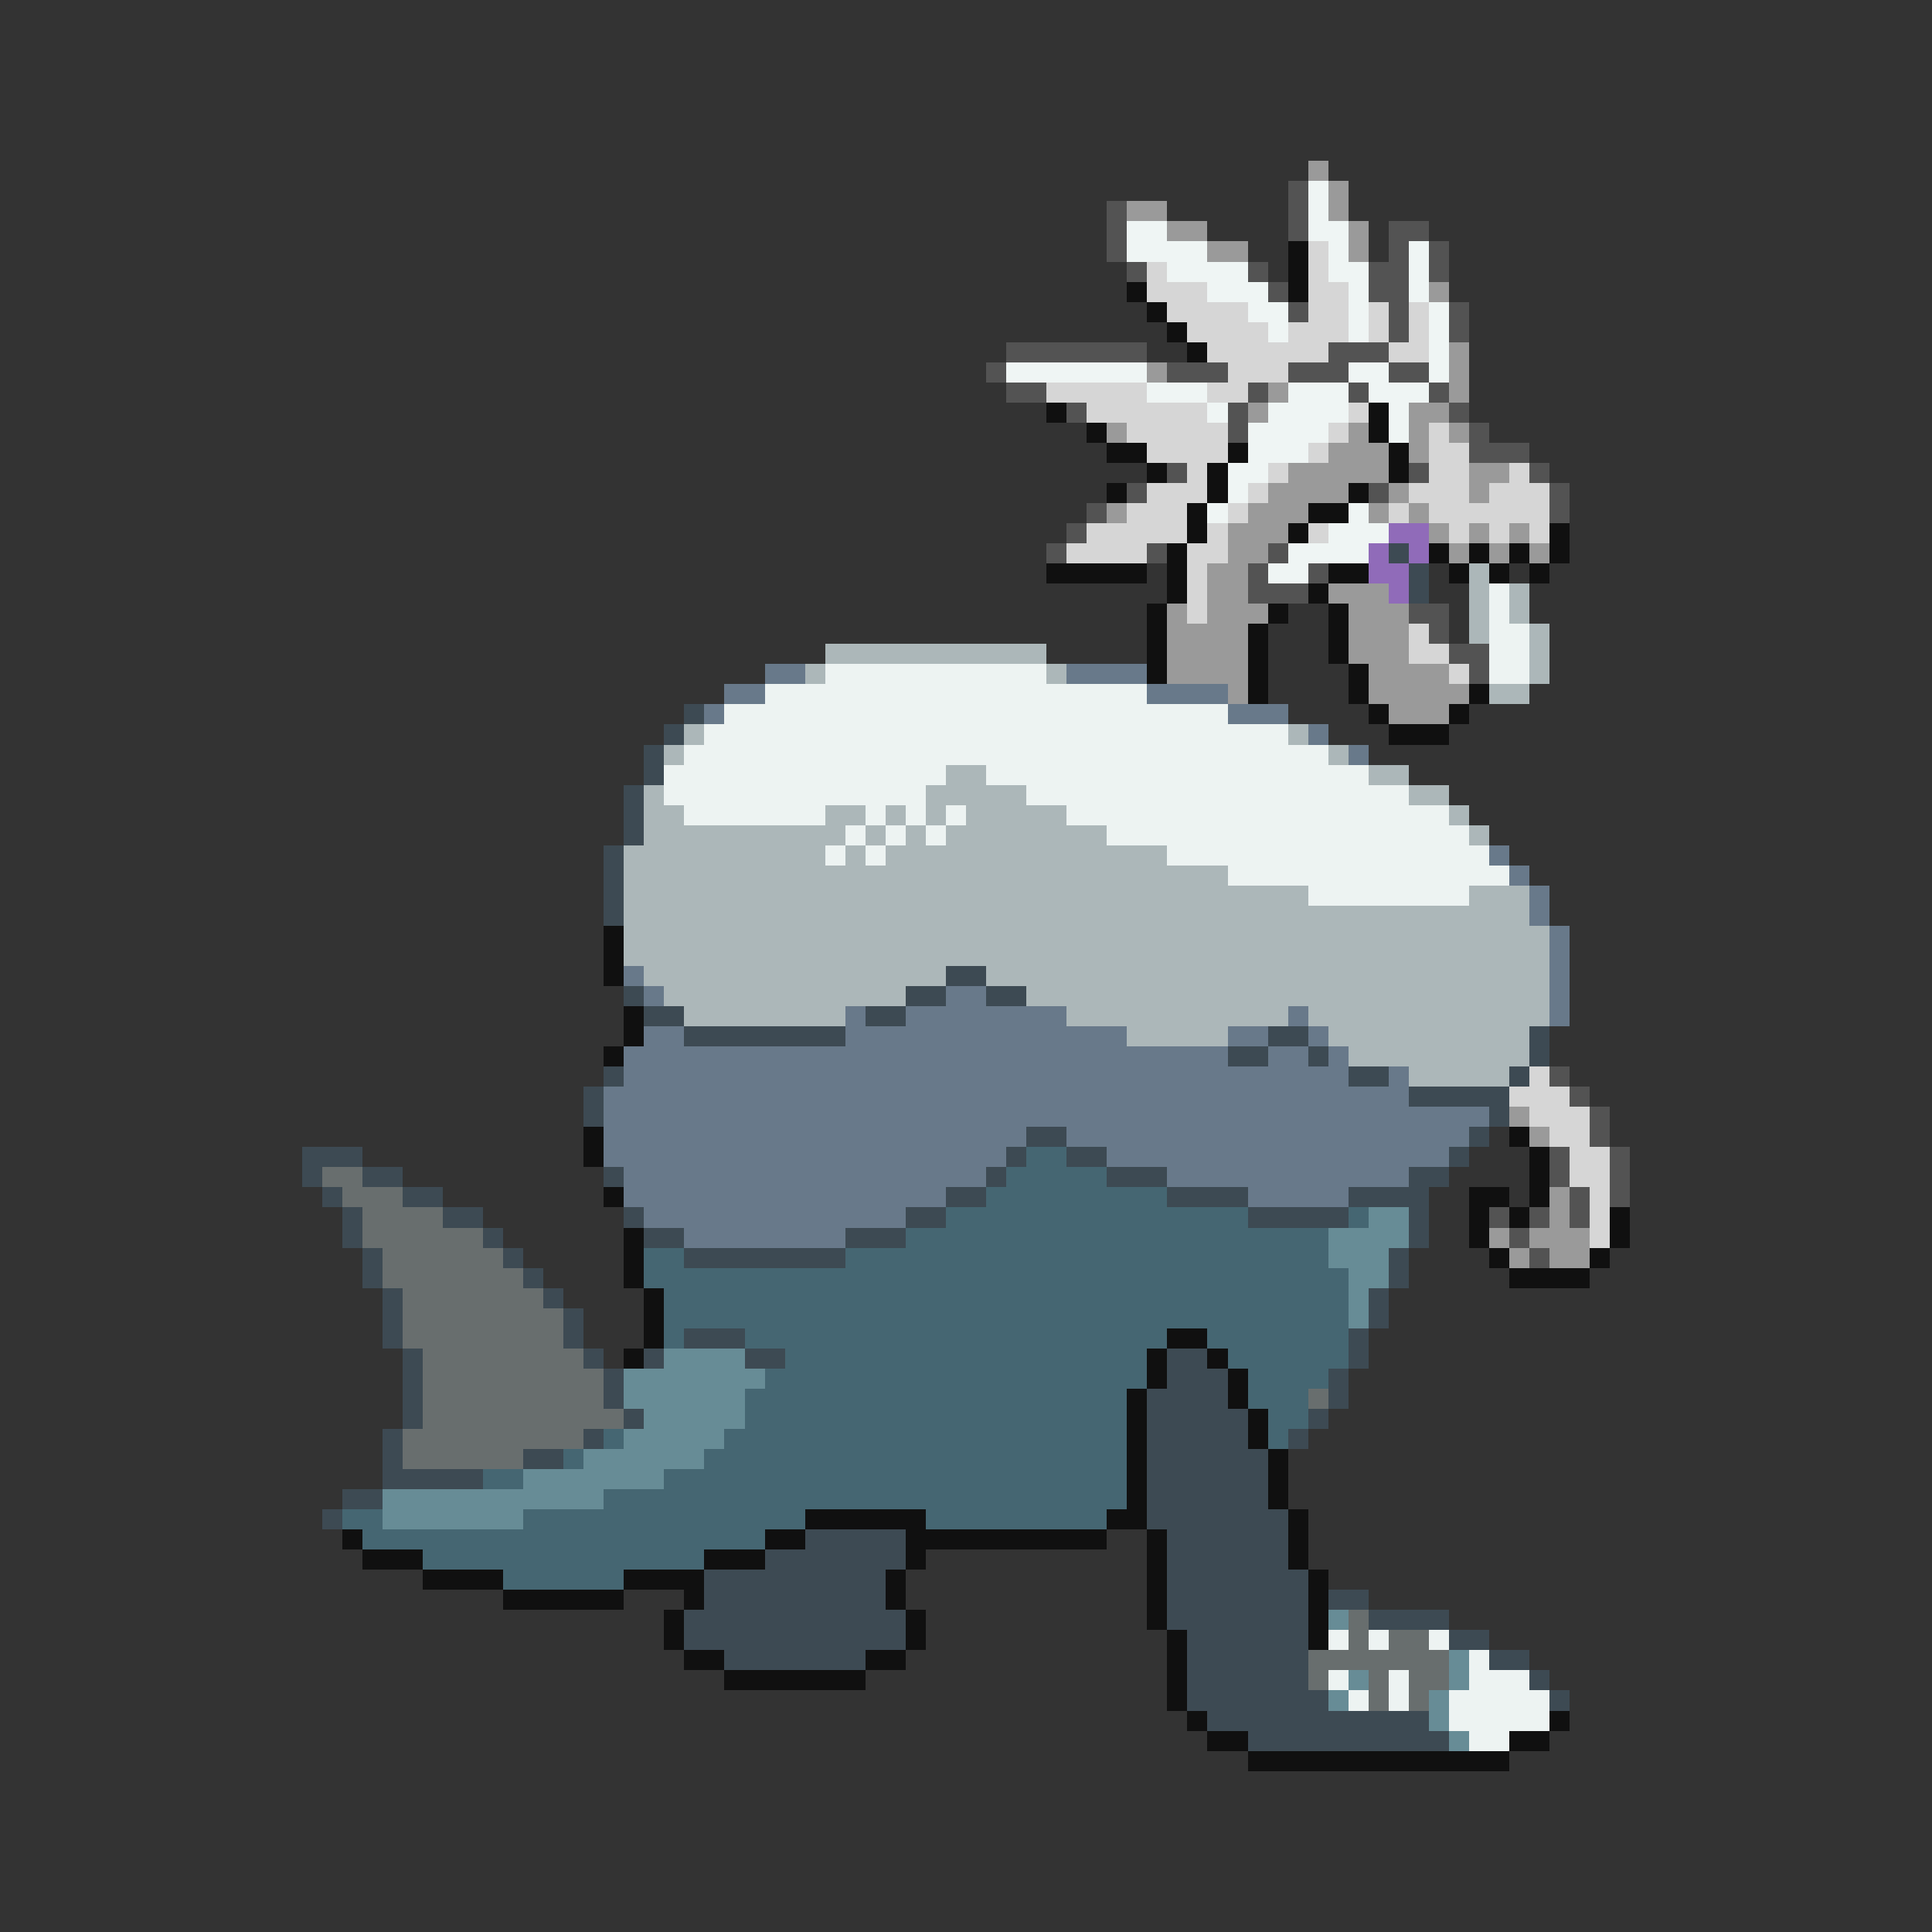 <svg xmlns="http://www.w3.org/2000/svg" viewBox="0 -0.5 96 96" shape-rendering="crispEdges">
<rect x="0" y="-0.5" width="96" height="96" fill="#333333" stroke="none"/>
<path stroke="#9a9a9a" d="M65 8h1M66 9h1M56 10h2M66 10h1M58 11h2M67 11h1M60 12h2M67 12h1M71 14h1M72 17h1M57 18h1M72 18h1M63 19h1M72 19h1M62 20h1M70 20h2M55 21h1M67 21h1M70 21h1M72 21h1M66 22h3M70 22h1M64 23h5M73 23h2M63 24h4M69 24h1M73 24h1M55 25h1M62 25h3M68 25h1M70 25h1M61 26h3M71 26h1M73 26h1M75 26h1M61 27h2M72 27h1M74 27h1M76 27h1M60 28h2M60 29h2M66 29h3M58 30h1M60 30h3M67 30h3M58 31h4M67 31h3M58 32h4M67 32h3M58 33h4M68 33h4M61 34h1M68 34h5M69 35h3M75 55h1M76 56h1M77 59h1M77 60h1M74 61h1M76 61h3M75 62h1M77 62h2" />
<path stroke="#535353" d="M64 9h1M55 10h1M64 10h1M55 11h1M64 11h1M69 11h2M55 12h1M69 12h1M71 12h1M56 13h1M62 13h1M68 13h2M71 13h1M63 14h1M68 14h2M64 15h1M69 15h1M72 15h1M69 16h1M72 16h1M50 17h7M66 17h3M49 18h1M58 18h3M64 18h3M69 18h2M50 19h2M62 19h1M67 19h1M71 19h1M53 20h1M61 20h1M72 20h1M61 21h1M73 21h1M73 22h3M58 23h1M70 23h1M76 23h1M56 24h1M68 24h1M77 24h1M54 25h1M77 25h1M53 26h1M52 27h1M57 27h1M63 27h1M62 28h1M65 28h1M62 29h3M70 30h2M71 31h1M72 32h2M73 33h1M77 53h1M78 54h1M79 55h1M79 56h1M77 57h1M80 57h1M77 58h1M80 58h1M78 59h1M80 59h1M74 60h1M76 60h1M78 60h1M75 61h1M76 62h1" />
<path stroke="#eff5f4" d="M65 9h1M65 10h1M56 11h2M65 11h2M56 12h4M66 12h1M70 12h1M58 13h4M66 13h2M70 13h1M60 14h3M67 14h1M70 14h1M62 15h2M67 15h1M71 15h1M63 16h1M67 16h1M71 16h1M71 17h1M50 18h7M67 18h2M71 18h1M57 19h3M64 19h3M68 19h3M60 20h1M63 20h4M69 20h1M62 21h4M69 21h1M62 22h3M61 23h2M61 24h1M60 25h1M67 25h1M66 26h3M64 27h4M63 28h2" />
<path stroke="#101010" d="M64 12h1M64 13h1M56 14h1M64 14h1M57 15h1M58 16h1M59 17h1M52 20h1M68 20h1M54 21h1M68 21h1M55 22h2M61 22h1M69 22h1M57 23h1M60 23h1M69 23h1M55 24h1M60 24h1M67 24h1M59 25h1M65 25h2M59 26h1M64 26h1M77 26h1M58 27h1M71 27h1M73 27h1M75 27h1M77 27h1M52 28h5M58 28h1M66 28h2M72 28h1M74 28h1M76 28h1M58 29h1M65 29h1M57 30h1M63 30h1M66 30h1M57 31h1M62 31h1M66 31h1M57 32h1M62 32h1M66 32h1M57 33h1M62 33h1M67 33h1M62 34h1M67 34h1M73 34h1M68 35h1M72 35h1M69 36h3M30 46h1M30 47h1M30 48h1M31 50h1M31 51h1M30 52h1M29 56h1M75 56h1M29 57h1M76 57h1M76 58h1M30 59h1M73 59h2M76 59h1M73 60h1M75 60h1M80 60h1M31 61h1M73 61h1M80 61h1M31 62h1M74 62h1M79 62h1M31 63h1M75 63h4M32 64h1M32 65h1M32 66h1M58 66h2M31 67h1M57 67h1M60 67h1M57 68h1M61 68h1M56 69h1M61 69h1M56 70h1M62 70h1M56 71h1M62 71h1M56 72h1M63 72h1M56 73h1M63 73h1M56 74h1M63 74h1M40 75h6M55 75h2M64 75h1M17 76h1M38 76h2M45 76h10M57 76h1M64 76h1M18 77h3M35 77h3M45 77h1M57 77h1M64 77h1M21 78h4M31 78h4M44 78h1M57 78h1M65 78h1M25 79h6M34 79h1M44 79h1M57 79h1M65 79h1M33 80h1M45 80h1M57 80h1M65 80h1M33 81h1M45 81h1M58 81h1M65 81h1M34 82h2M43 82h2M58 82h1M36 83h7M58 83h1M58 84h1M59 85h1M77 85h1M60 86h2M75 86h2M62 87h13" />
<path stroke="#d6d6d6" d="M65 12h1M57 13h1M65 13h1M57 14h3M65 14h2M58 15h4M65 15h2M68 15h1M70 15h1M59 16h4M64 16h3M68 16h1M70 16h1M60 17h6M69 17h2M61 18h3M52 19h5M60 19h2M54 20h6M67 20h1M56 21h5M66 21h1M71 21h1M57 22h4M65 22h1M71 22h2M59 23h1M63 23h1M71 23h2M75 23h1M57 24h3M62 24h1M70 24h3M74 24h3M56 25h3M61 25h1M69 25h1M71 25h6M54 26h5M60 26h1M65 26h1M72 26h1M74 26h1M76 26h1M53 27h4M59 27h2M59 28h1M59 29h1M59 30h1M70 31h1M70 32h2M72 33h1M76 53h1M75 54h3M76 55h3M77 56h2M78 57h2M78 58h2M79 59h1M79 60h1M79 61h1" />
<path stroke="#906bb9" d="M69 26h2M68 27h1M70 27h1M68 28h2M69 29h1" />
<path stroke="#3d4a53" d="M69 27h1M70 28h1M70 29h1M34 35h1M33 36h1M32 37h1M32 38h1M31 39h1M31 40h1M31 41h1M30 42h1M30 43h1M30 44h1M30 45h1M47 48h2M31 49h1M45 49h2M49 49h2M32 50h2M43 50h2M34 51h8M63 51h2M76 51h1M61 52h2M65 52h1M76 52h1M30 53h1M67 53h2M75 53h1M29 54h1M70 54h5M29 55h1M74 55h1M51 56h2M73 56h1M15 57h3M50 57h1M53 57h2M72 57h1M15 58h1M18 58h2M30 58h1M49 58h1M55 58h3M70 58h2M16 59h1M20 59h2M47 59h2M58 59h4M67 59h4M17 60h1M22 60h2M31 60h1M45 60h2M62 60h5M70 60h1M17 61h1M24 61h1M32 61h2M42 61h3M70 61h1M18 62h1M25 62h1M34 62h8M69 62h1M18 63h1M26 63h1M69 63h1M19 64h1M27 64h1M68 64h1M19 65h1M28 65h1M68 65h1M19 66h1M28 66h1M34 66h3M67 66h1M20 67h1M29 67h1M32 67h1M37 67h2M58 67h2M67 67h1M20 68h1M30 68h1M58 68h3M66 68h1M20 69h1M30 69h1M57 69h4M66 69h1M20 70h1M31 70h1M57 70h5M65 70h1M19 71h1M29 71h1M57 71h5M64 71h1M19 72h1M26 72h2M57 72h6M19 73h5M57 73h6M17 74h2M57 74h6M16 75h1M57 75h7M40 76h5M58 76h6M38 77h7M58 77h6M35 78h9M58 78h7M35 79h9M58 79h7M66 79h2M34 80h11M58 80h7M68 80h4M34 81h11M59 81h6M72 81h2M36 82h7M59 82h6M74 82h2M59 83h6M76 83h1M59 84h7M77 84h1M60 85h11M62 86h10" />
<path stroke="#acb7b9" d="M73 28h1M73 29h1M75 29h1M73 30h1M75 30h1M73 31h1M76 31h1M41 32h11M76 32h1M40 33h1M52 33h1M76 33h1M74 34h2M34 36h1M64 36h1M33 37h1M66 37h1M47 38h2M68 38h2M32 39h1M46 39h5M70 39h2M32 40h2M41 40h2M44 40h1M46 40h1M48 40h5M72 40h1M32 41h10M43 41h1M45 41h1M47 41h8M73 41h1M31 42h10M42 42h1M44 42h14M31 43h30M31 44h34M73 44h3M31 45h45M31 46h46M31 47h46M32 48h15M49 48h28M33 49h12M51 49h26M34 50h8M53 50h11M65 50h12M56 51h5M66 51h10M67 52h9M70 53h5" />
<path stroke="#edf3f2" d="M74 29h1M74 30h1M74 31h2M74 32h2M41 33h11M74 33h2M38 34h19M36 35h25M35 36h29M34 37h32M33 38h14M49 38h19M33 39h13M51 39h19M34 40h7M43 40h1M45 40h1M47 40h1M53 40h19M42 41h1M44 41h1M46 41h1M55 41h18M41 42h1M43 42h1M58 42h16M61 43h14M65 44h8M66 81h1M68 81h1M71 81h1M73 82h1M66 83h1M69 83h1M73 83h3M67 84h1M69 84h1M72 84h5M72 85h5M73 86h2" />
<path stroke="#68798a" d="M38 33h2M53 33h4M36 34h2M57 34h4M35 35h1M61 35h3M65 36h1M67 37h1M74 42h1M75 43h1M76 44h1M76 45h1M77 46h1M77 47h1M31 48h1M77 48h1M32 49h1M47 49h2M77 49h1M42 50h1M45 50h8M64 50h1M77 50h1M32 51h2M42 51h14M61 51h2M65 51h1M31 52h30M63 52h2M66 52h1M31 53h36M69 53h1M30 54h40M30 55h44M30 56h21M53 56h20M30 57h20M55 57h17M31 58h18M58 58h12M31 59h16M62 59h5M32 60h13M34 61h8" />
<path stroke="#456672" d="M51 57h2M50 58h5M49 59h9M47 60h15M67 60h1M45 61h21M32 62h2M42 62h24M32 63h35M33 64h34M33 65h34M33 66h1M37 66h21M60 66h7M39 67h18M61 67h6M38 68h19M62 68h4M37 69h19M62 69h3M37 70h19M63 70h2M30 71h1M36 71h20M63 71h1M28 72h1M35 72h21M24 73h2M33 73h23M30 74h26M17 75h2M26 75h14M46 75h9M18 76h20M21 77h14M25 78h6" />
<path stroke="#686e6e" d="M16 58h2M17 59h3M18 60h4M18 61h6M19 62h6M19 63h7M20 64h7M20 65h8M20 66h8M21 67h8M21 68h9M21 69h9M65 69h1M21 70h10M20 71h9M20 72h6M67 80h1M67 81h1M69 81h2M65 82h7M65 83h1M68 83h1M70 83h2M68 84h1M70 84h1" />
<path stroke="#678c96" d="M68 60h2M66 61h4M66 62h3M67 63h2M67 64h1M67 65h1M33 67h4M31 68h7M31 69h6M32 70h5M31 71h5M29 72h6M26 73h7M19 74h11M19 75h7M66 80h1M72 82h1M67 83h1M72 83h1M66 84h1M71 84h1M71 85h1M72 86h1" />
</svg>